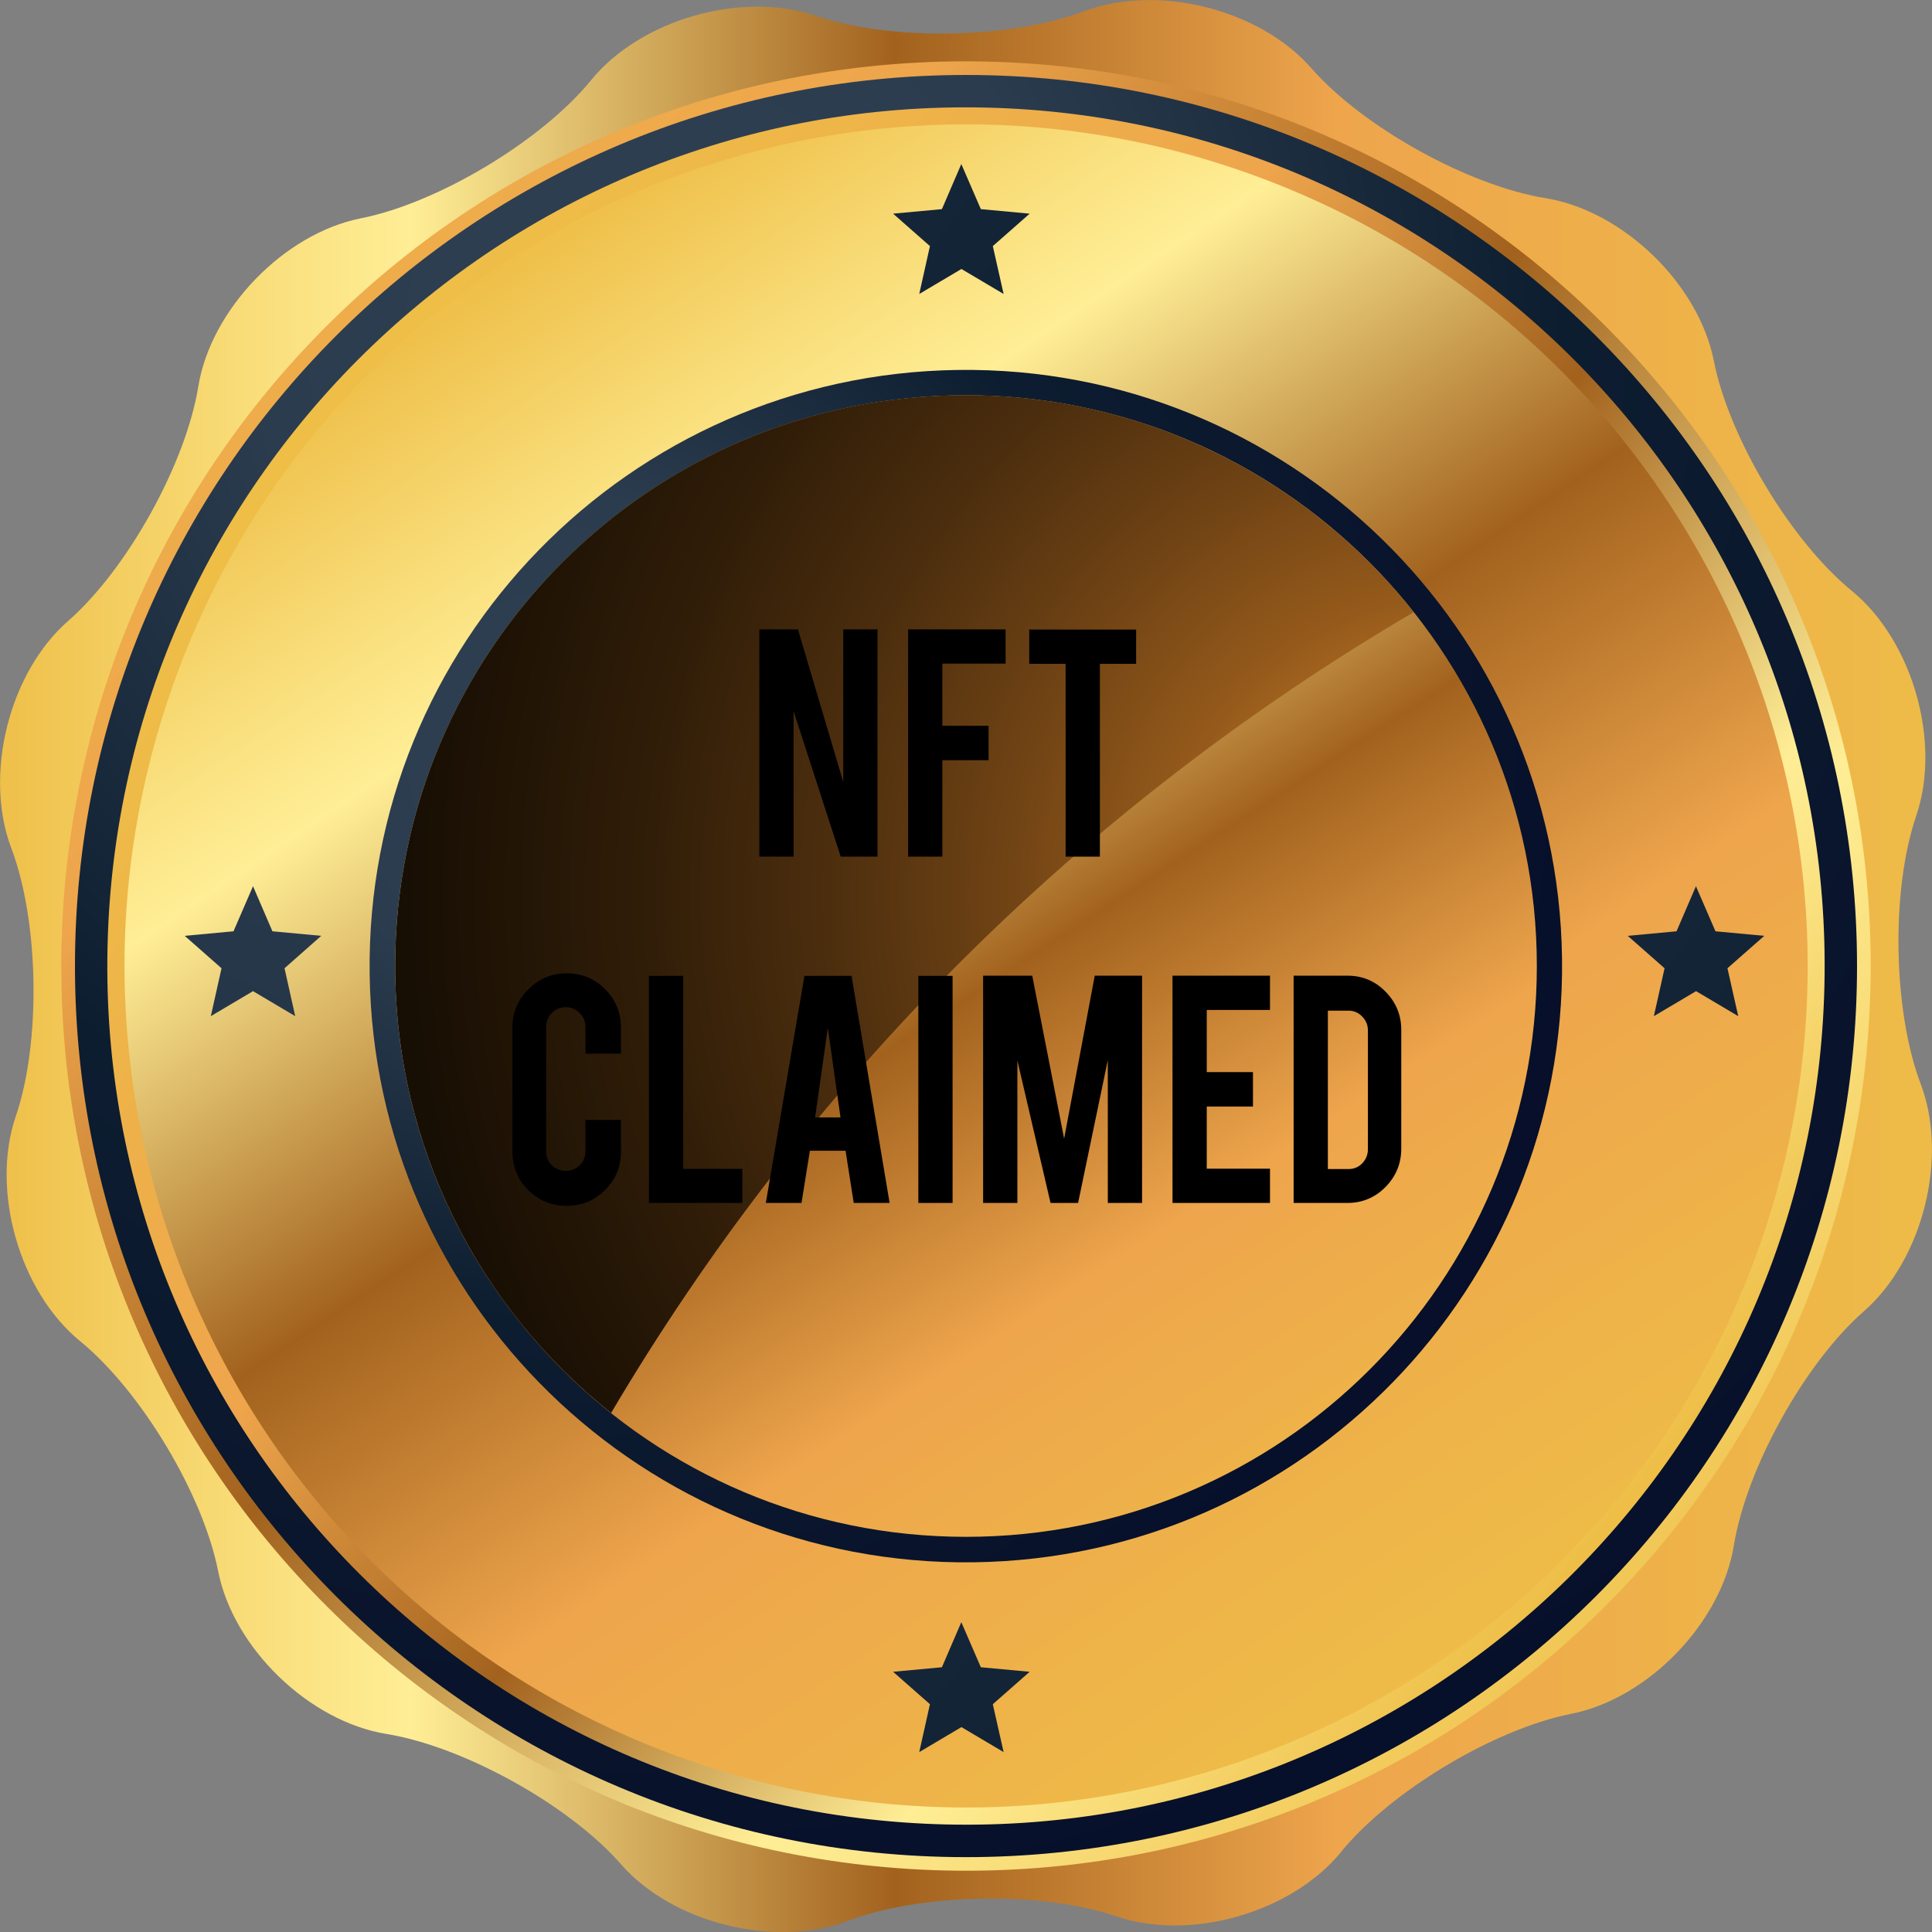 <svg width="106" height="106" viewBox="0 0 106 106" fill="none" xmlns="http://www.w3.org/2000/svg">
<rect x="0" y="0" width="106" height="106" fill="#808080" stroke="none"/>
<g id="Frame" clip-path="url(#clip0_6418_5775)">
<g id="Group">
<g id="Layer 1">
<g id="Group_2">
<path id="Vector" d="M73.581 101.606C70.858 104.941 65.304 106.529 61.236 105.139C57.167 103.749 50.542 103.864 46.524 105.388C42.501 106.912 36.896 105.515 34.064 102.276C31.233 99.037 25.443 95.823 21.203 95.134C16.956 94.445 12.804 90.428 11.969 86.207C11.14 81.985 7.729 76.31 4.4 73.587C1.065 70.864 -0.523 65.31 0.867 61.242C2.257 57.174 2.143 50.548 0.619 46.531C-0.906 42.507 0.497 36.902 3.737 34.071C6.976 31.239 10.19 25.449 10.879 21.209C11.567 16.968 15.585 12.811 19.806 11.976C24.027 11.14 29.703 7.735 32.425 4.406C35.142 1.065 40.696 -0.523 44.764 0.867C48.833 2.257 55.458 2.143 59.475 0.619C63.499 -0.905 69.104 0.497 71.936 3.73C74.767 6.97 80.557 10.184 84.797 10.872C89.044 11.561 93.196 15.578 94.031 19.8C94.86 24.021 98.271 29.696 101.6 32.419C104.929 35.142 106.523 40.696 105.133 44.764C103.743 48.833 103.857 55.458 105.381 59.475C106.905 63.499 105.503 69.104 102.27 71.936C99.03 74.767 95.816 80.557 95.128 84.797C94.439 89.044 90.422 93.196 86.2 94.031C81.979 94.866 76.304 98.271 73.581 101.6V101.606Z" fill="url(#paint0_linear_6418_5775)"/>
<path id="Vector_2" d="M102.623 54.127C103.245 26.721 81.532 4 54.126 3.378C26.719 2.756 3.998 24.469 3.376 51.875C2.754 79.282 24.467 102.003 51.873 102.625C79.28 103.247 102.001 81.534 102.623 54.127Z" fill="url(#paint1_linear_6418_5775)"/>
<path id="Vector_3" d="M101.887 53.003C101.887 80.002 79.996 101.893 52.997 101.893C25.998 101.893 4.113 80.002 4.113 53.003C4.113 26.004 25.998 4.113 52.997 4.113C79.996 4.113 101.887 25.998 101.887 53.003Z" fill="url(#paint2_radial_6418_5775)"/>
<path id="Vector_4" d="M100.098 54.07C100.689 28.058 80.08 6.493 54.068 5.902C28.056 5.312 6.491 25.921 5.9 51.932C5.31 77.945 25.919 99.51 51.931 100.1C77.943 100.691 99.508 80.082 100.098 54.07Z" fill="url(#paint3_linear_6418_5775)"/>
<path id="Vector_5" d="M96.3 69.011C105.145 45.101 92.932 18.548 69.021 9.703C45.111 0.858 18.557 13.071 9.712 36.982C0.867 60.892 13.081 87.446 36.991 96.29C60.902 105.135 87.455 92.922 96.3 69.011Z" fill="url(#paint4_linear_6418_5775)"/>
<path id="Vector_6" d="M53.419 85.716C71.484 85.48 85.937 70.643 85.701 52.578C85.464 34.513 70.628 20.06 52.563 20.297C34.498 20.533 20.045 35.37 20.281 53.435C20.518 71.5 35.354 85.953 53.419 85.716Z" fill="url(#paint5_radial_6418_5775)"/>
<path id="Vector_7" d="M84.319 53.003C84.319 70.297 70.297 84.319 52.997 84.319C35.697 84.319 21.681 70.297 21.681 53.003C21.681 35.71 35.703 21.687 52.997 21.687C70.29 21.687 84.319 35.71 84.319 53.003Z" fill="url(#paint6_linear_6418_5775)"/>
<path id="Vector_8" style="mix-blend-mode:screen" d="M33.529 77.522C38.809 68.581 45.211 60.266 52.633 52.837C60.126 45.345 68.524 38.891 77.566 33.586C71.827 26.336 62.964 21.681 52.997 21.681C35.703 21.681 21.681 35.703 21.681 52.997C21.681 62.932 26.31 71.782 33.529 77.522Z" fill="url(#paint7_radial_6418_5775)"/>
<g id="Group_3">
<path id="Vector_9" d="M16.197 55.752L13.882 54.38L11.567 55.752L12.154 53.124L10.133 51.345L12.811 51.096L13.882 48.622L14.947 51.096L17.625 51.345L15.61 53.124L16.197 55.752Z" fill="url(#paint8_radial_6418_5775)"/>
<path id="Vector_10" d="M95.37 55.752L93.055 54.38L90.74 55.752L91.327 53.124L89.306 51.345L91.984 51.096L93.049 48.622L94.12 51.096L96.798 51.345L94.777 53.124L95.37 55.752Z" fill="url(#paint9_radial_6418_5775)"/>
<path id="Vector_11" d="M55.064 16.129L52.749 14.758L50.435 16.129L51.021 13.502L49 11.723L51.678 11.474L52.743 9L53.814 11.474L56.493 11.723L54.471 13.502L55.064 16.129Z" fill="url(#paint10_radial_6418_5775)"/>
<path id="Vector_12" d="M55.064 96.129L52.749 94.758L50.435 96.129L51.021 93.502L49 91.723L51.678 91.474L52.743 89L53.814 91.474L56.493 91.723L54.471 93.502L55.064 96.129Z" fill="url(#paint11_radial_6418_5775)"/>
</g>
</g>
</g>
</g>
<g id="CLAIMED">
<path d="M31.096 66.159C30.267 66.159 29.561 65.871 28.978 65.294C28.401 64.711 28.113 64.008 28.113 63.186V56.385C28.113 55.556 28.405 54.854 28.988 54.277C29.572 53.694 30.274 53.402 31.096 53.402C31.925 53.402 32.627 53.694 33.204 54.277C33.781 54.86 34.069 55.563 34.069 56.385V57.807H32.12V56.345C32.12 56.047 32.014 55.792 31.802 55.58C31.59 55.367 31.335 55.261 31.037 55.261C30.738 55.261 30.483 55.367 30.271 55.58C30.065 55.792 29.963 56.047 29.963 56.345V63.166C29.963 63.465 30.065 63.72 30.271 63.932C30.483 64.137 30.738 64.24 31.037 64.24C31.335 64.24 31.59 64.137 31.802 63.932C32.014 63.72 32.12 63.465 32.12 63.166V61.446H34.069V63.186C34.069 64.015 33.778 64.717 33.194 65.294C32.611 65.871 31.912 66.159 31.096 66.159Z" fill="black"/>
<path d="M40.726 66H35.605V53.541H37.485V64.131H40.726V66Z" fill="black"/>
<path d="M44.434 63.136L43.976 66H42.017L44.135 53.541H46.721L48.809 66H46.84L46.392 63.136H44.434ZM45.418 56.395L44.722 61.307H46.114L45.418 56.395Z" fill="black"/>
<path d="M52.264 66H50.385V53.541H52.264V66Z" fill="black"/>
<path d="M55.819 66H53.939V53.531H56.634L58.384 62.47L60.064 53.531H62.66V66H60.78V58.165L59.15 66H57.638L55.819 58.185V66Z" fill="black"/>
<path d="M64.33 66V53.531H69.679V55.411H66.209V58.821H68.745V60.71H66.209V64.121H69.679V66H64.33Z" fill="black"/>
<path d="M76.881 63.017C76.881 63.839 76.592 64.542 76.016 65.125C75.439 65.708 74.743 66 73.928 66H70.975V53.531H73.928C74.75 53.531 75.446 53.823 76.016 54.406C76.592 54.99 76.881 55.689 76.881 56.504V63.017ZM72.854 64.141H73.987C74.286 64.141 74.537 64.035 74.743 63.823C74.948 63.604 75.051 63.349 75.051 63.057V56.534C75.051 56.236 74.945 55.981 74.733 55.769C74.528 55.556 74.279 55.45 73.987 55.45H72.854V64.141Z" fill="black"/>
</g>
<g id="NFT">
<path d="M43.779 34.531L46.265 42.903V34.531H48.144V47H46.126L43.54 39.016V47H41.661V34.531H43.779Z" fill="black"/>
<path d="M51.702 47H49.823V34.531H55.173V36.41H51.702V39.821H54.238V41.71H51.702V47Z" fill="black"/>
<path d="M58.466 36.42H56.468V34.541H62.334V36.42H60.346V47H58.466V36.42Z" fill="black"/>
</g>
</g>
<defs>
<linearGradient id="paint0_linear_6418_5775" x1="-0.574" y1="53.003" x2="109.737" y2="53.003" gradientUnits="userSpaceOnUse">
<stop stop-color="#EEBE47"/>
<stop offset="0.12" stop-color="#F8DB76"/>
<stop offset="0.21" stop-color="#FFEE96"/>
<stop offset="0.45" stop-color="#A2621E"/>
<stop offset="0.67" stop-color="#EEA54C"/>
<stop offset="1" stop-color="#EEBE47"/>
</linearGradient>
<linearGradient id="paint1_linear_6418_5775" x1="91.524" y1="91.578" x2="-4.235" y2="-4.181" gradientUnits="userSpaceOnUse">
<stop stop-color="#EEBE47"/>
<stop offset="0.12" stop-color="#F8DB76"/>
<stop offset="0.21" stop-color="#FFEE96"/>
<stop offset="0.45" stop-color="#A2621E"/>
<stop offset="0.67" stop-color="#EEA54C"/>
<stop offset="1" stop-color="#EEBE47"/>
</linearGradient>
<radialGradient id="paint2_radial_6418_5775" cx="0" cy="0" r="1" gradientUnits="userSpaceOnUse" gradientTransform="translate(36.283 18.288) scale(94.592 94.592)">
<stop stop-color="#304053"/>
<stop offset="0.23" stop-color="#2C3C4F"/>
<stop offset="0.52" stop-color="#0D1D30"/>
<stop offset="1" stop-color="#060D29"/>
</radialGradient>
<linearGradient id="paint3_linear_6418_5775" x1="88.954" y1="82.944" x2="17.841" y2="23.799" gradientUnits="userSpaceOnUse">
<stop stop-color="#EEBE47"/>
<stop offset="0.12" stop-color="#F8DB76"/>
<stop offset="0.21" stop-color="#FFEE96"/>
<stop offset="0.45" stop-color="#A2621E"/>
<stop offset="0.67" stop-color="#EEA54C"/>
<stop offset="1" stop-color="#EEBE47"/>
</linearGradient>
<linearGradient id="paint4_linear_6418_5775" x1="27.06" y1="14.374" x2="80.395" y2="93.783" gradientUnits="userSpaceOnUse">
<stop stop-color="#EEBE47"/>
<stop offset="0.12" stop-color="#F8DB76"/>
<stop offset="0.21" stop-color="#FFEE96"/>
<stop offset="0.45" stop-color="#A2621E"/>
<stop offset="0.67" stop-color="#EEA54C"/>
<stop offset="1" stop-color="#EEBE47"/>
</linearGradient>
<radialGradient id="paint5_radial_6418_5775" cx="0" cy="0" r="1" gradientUnits="userSpaceOnUse" gradientTransform="translate(30.841 41.057) scale(60.464)">
<stop stop-color="#304053"/>
<stop offset="0.23" stop-color="#2C3C4F"/>
<stop offset="0.52" stop-color="#0D1D30"/>
<stop offset="1" stop-color="#060D29"/>
</radialGradient>
<linearGradient id="paint6_linear_6418_5775" x1="35.404" y1="25.985" x2="76.348" y2="88.84" gradientUnits="userSpaceOnUse">
<stop stop-color="#EEBE47"/>
<stop offset="0.12" stop-color="#F8DB76"/>
<stop offset="0.21" stop-color="#FFEE96"/>
<stop offset="0.45" stop-color="#A2621E"/>
<stop offset="0.67" stop-color="#EEA54C"/>
<stop offset="1" stop-color="#EEBE47"/>
</linearGradient>
<radialGradient id="paint7_radial_6418_5775" cx="0" cy="0" r="1" gradientUnits="userSpaceOnUse" gradientTransform="translate(79.906 49.062) scale(101.217 101.217)">
<stop stop-color="#FFC94C"/>
<stop offset="0.14" stop-color="#A2621E"/>
<stop offset="0.16" stop-color="#955A1B"/>
<stop offset="0.25" stop-color="#6E4214"/>
<stop offset="0.34" stop-color="#4C2E0E"/>
<stop offset="0.44" stop-color="#301D08"/>
<stop offset="0.55" stop-color="#1A1004"/>
<stop offset="0.66" stop-color="#0B0702"/>
<stop offset="0.8" stop-color="#020100"/>
<stop offset="1"/>
</radialGradient>
<radialGradient id="paint8_radial_6418_5775" cx="0" cy="0" r="1" gradientUnits="userSpaceOnUse" gradientTransform="translate(25.628 27.254) scale(206.535 206.535)">
<stop offset="0.06" stop-color="#2C3C4F"/>
<stop offset="0.52" stop-color="#0D1D30"/>
<stop offset="1" stop-color="#060D29"/>
</radialGradient>
<radialGradient id="paint9_radial_6418_5775" cx="0" cy="0" r="1" gradientUnits="userSpaceOnUse" gradientTransform="translate(25.622 0.319) scale(206.542 206.542)">
<stop offset="0.06" stop-color="#2C3C4F"/>
<stop offset="0.52" stop-color="#0D1D30"/>
<stop offset="1" stop-color="#060D29"/>
</radialGradient>
<radialGradient id="paint10_radial_6418_5775" cx="0" cy="0" r="1" gradientUnits="userSpaceOnUse" gradientTransform="translate(-14.684 -39.304) scale(206.542 206.542)">
<stop offset="0.06" stop-color="#2C3C4F"/>
<stop offset="0.52" stop-color="#0D1D30"/>
<stop offset="1" stop-color="#060D29"/>
</radialGradient>
<radialGradient id="paint11_radial_6418_5775" cx="0" cy="0" r="1" gradientUnits="userSpaceOnUse" gradientTransform="translate(-14.684 40.696) scale(206.542 206.542)">
<stop offset="0.06" stop-color="#2C3C4F"/>
<stop offset="0.52" stop-color="#0D1D30"/>
<stop offset="1" stop-color="#060D29"/>
</radialGradient>
<clipPath id="clip0_6418_5775">
<rect width="106" height="106" fill="white"/>
</clipPath>
</defs>
</svg>

